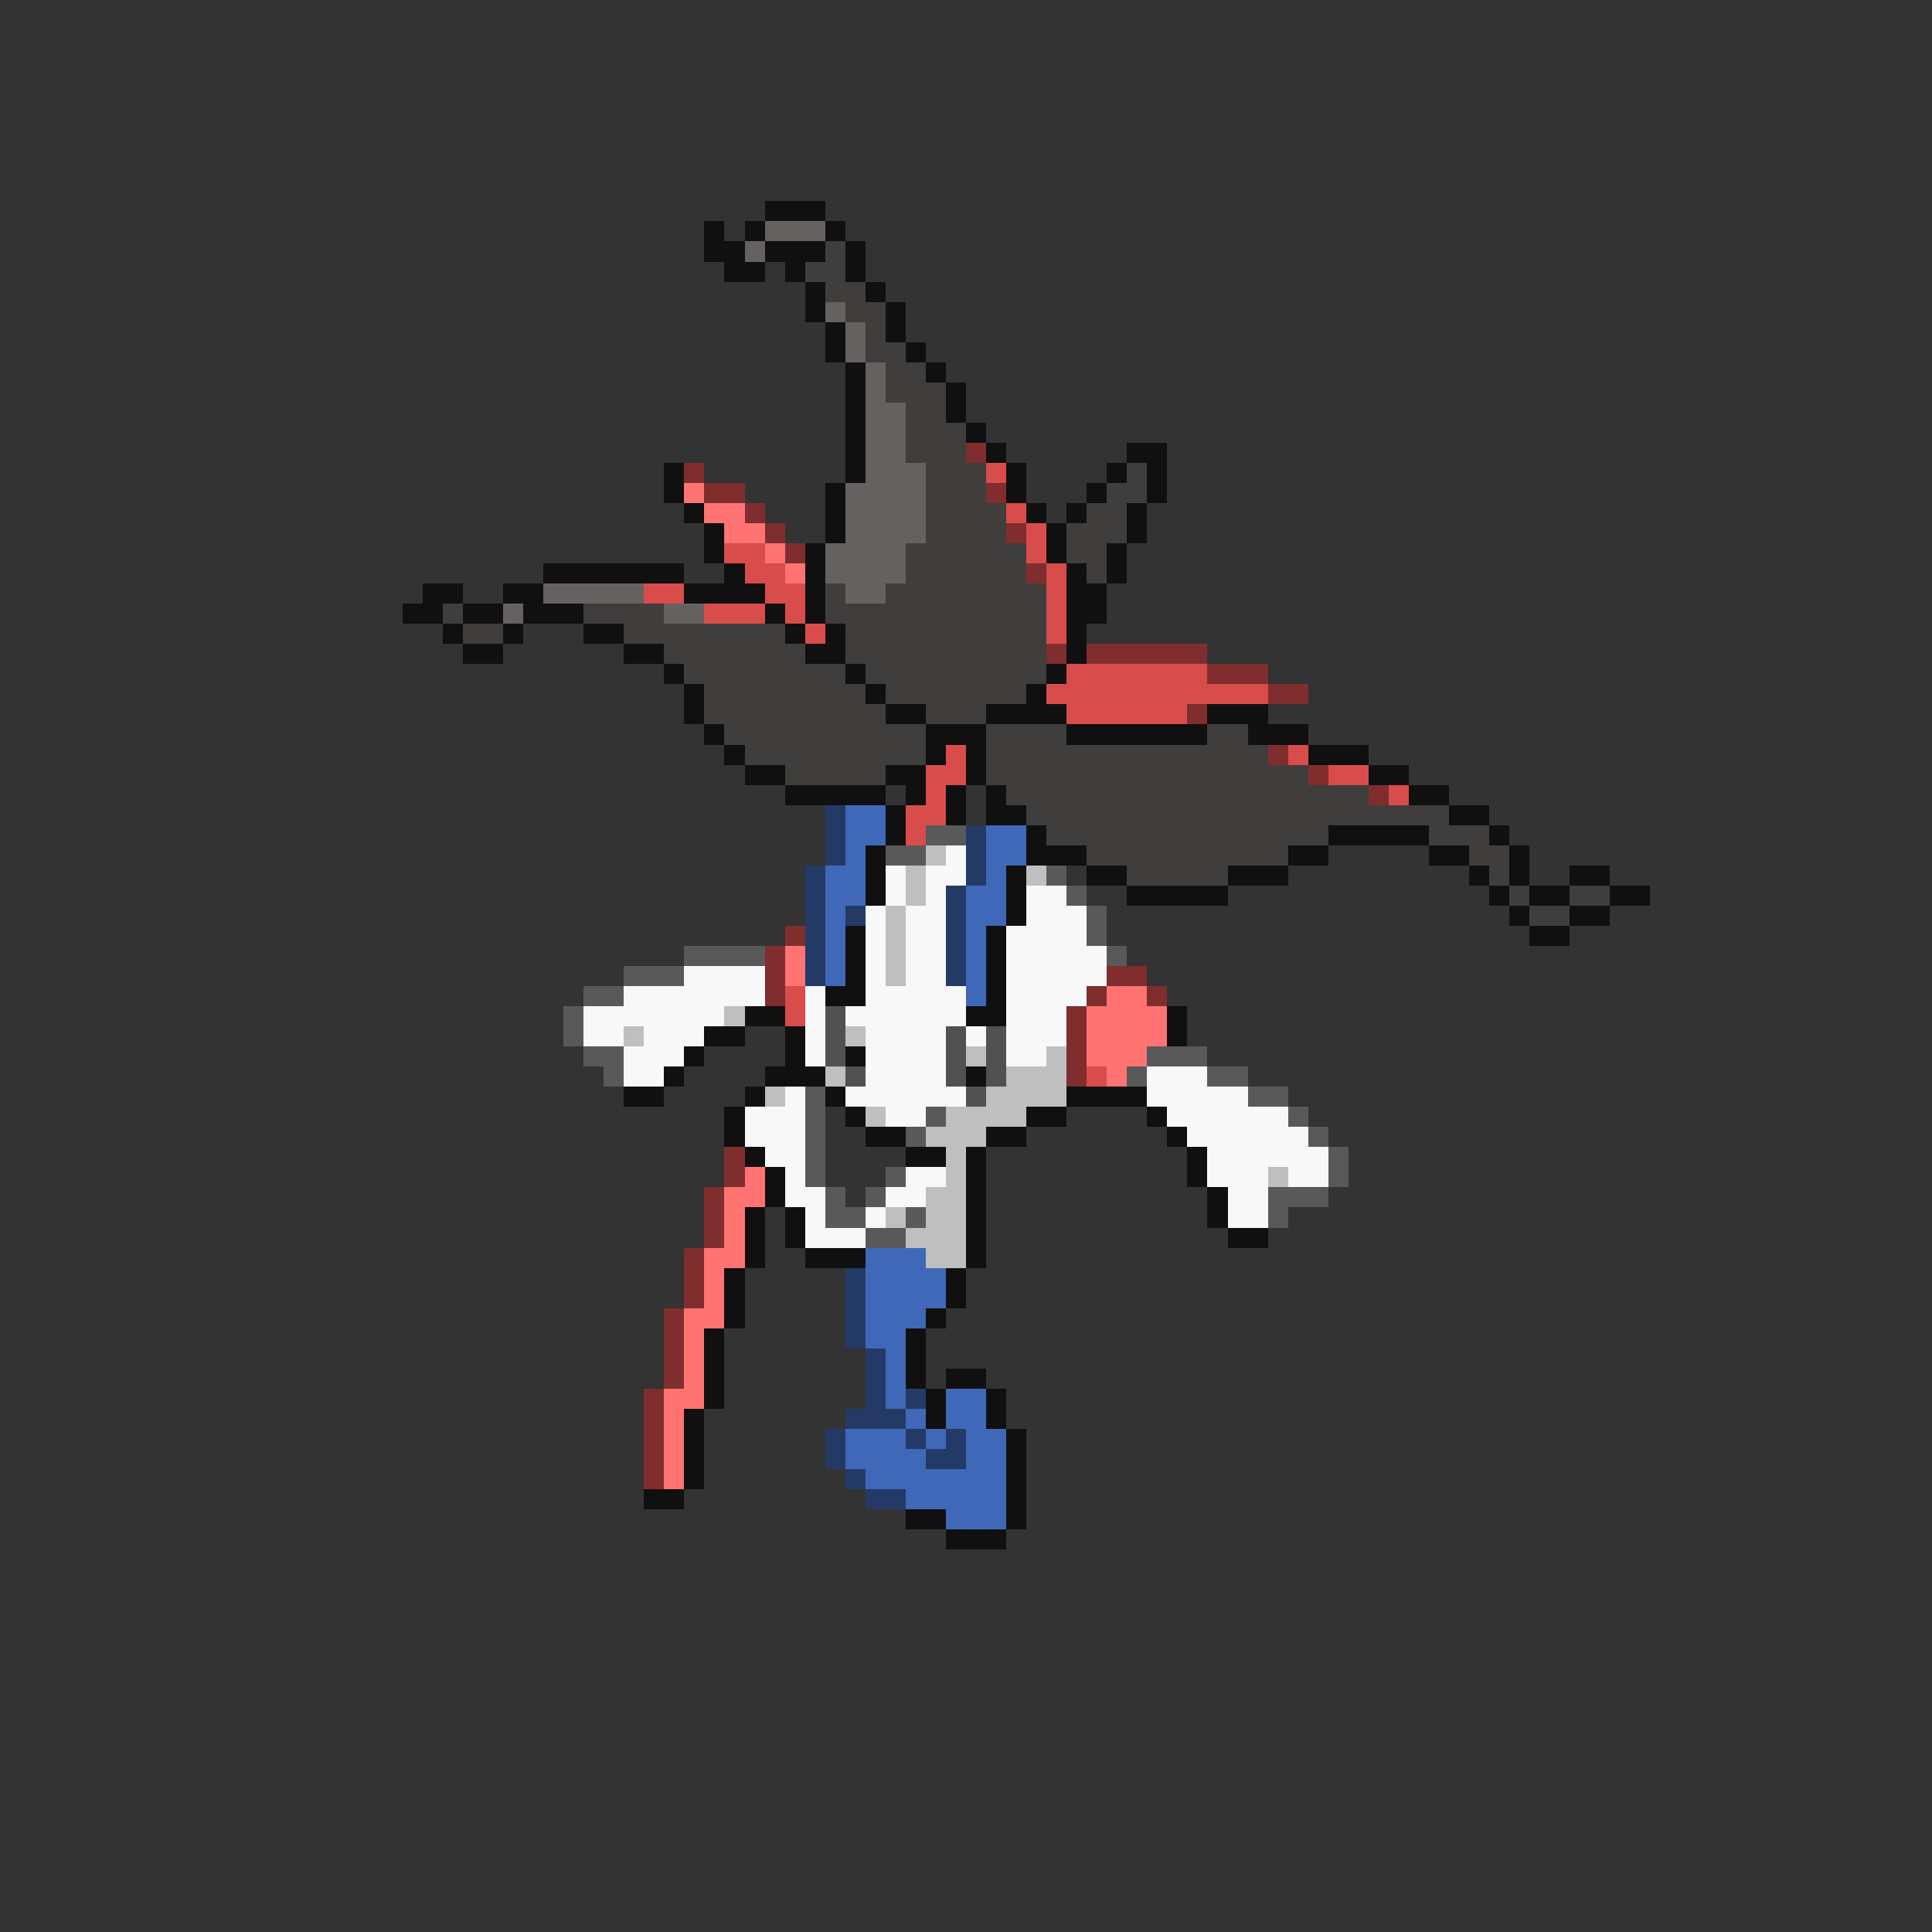 <svg xmlns="http://www.w3.org/2000/svg" viewBox="0 -0.5 96 96" shape-rendering="crispEdges">
<rect x="0" y="-0.5" width="96" height="96" fill="#333333" stroke="none"/>
<path stroke="#101010" d="M38 10h3M35 11h1M37 11h1M41 11h1M35 12h2M38 12h3M42 12h1M36 13h2M39 13h1M42 13h1M40 14h1M43 14h1M40 15h1M44 15h1M41 16h1M44 16h1M41 17h1M45 17h1M42 18h1M46 18h1M42 19h1M47 19h1M42 20h1M47 20h1M42 21h1M48 21h1M42 22h1M49 22h1M56 22h2M33 23h1M42 23h1M50 23h1M55 23h1M57 23h1M33 24h1M41 24h1M50 24h1M54 24h1M57 24h1M34 25h1M41 25h1M51 25h1M53 25h1M56 25h1M35 26h1M41 26h1M52 26h1M56 26h1M35 27h1M40 27h1M52 27h1M55 27h1M27 28h7M36 28h1M40 28h1M53 28h1M55 28h1M21 29h2M25 29h2M34 29h4M40 29h1M53 29h2M20 30h2M23 30h2M26 30h3M38 30h1M40 30h1M53 30h2M22 31h1M25 31h1M29 31h2M39 31h1M41 31h1M53 31h1M23 32h2M31 32h2M40 32h2M53 32h1M33 33h1M42 33h1M52 33h1M34 34h1M43 34h1M51 34h1M34 35h1M44 35h2M49 35h4M60 35h3M35 36h1M46 36h3M53 36h7M62 36h3M36 37h1M46 37h1M48 37h1M65 37h3M37 38h2M44 38h2M48 38h1M68 38h2M39 39h5M45 39h1M47 39h1M49 39h1M70 39h2M44 40h1M47 40h1M49 40h2M72 40h2M44 41h1M51 41h1M66 41h5M74 41h1M43 42h1M51 42h3M64 42h2M71 42h2M75 42h1M43 43h1M50 43h1M54 43h2M61 43h3M73 43h1M75 43h1M78 43h2M43 44h1M50 44h1M56 44h5M74 44h1M76 44h2M80 44h2M50 45h1M75 45h1M78 45h2M42 46h1M49 46h1M76 46h2M42 47h1M49 47h1M42 48h1M49 48h1M41 49h2M49 49h1M37 50h2M48 50h2M58 50h1M35 51h2M39 51h1M58 51h1M34 52h1M39 52h1M42 52h1M33 53h1M38 53h3M48 53h1M31 54h2M37 54h1M41 54h1M53 54h4M36 55h1M42 55h1M51 55h2M57 55h1M36 56h1M43 56h2M49 56h2M58 56h1M37 57h1M45 57h2M48 57h1M59 57h1M38 58h1M48 58h1M59 58h1M38 59h1M48 59h1M60 59h1M37 60h1M39 60h1M48 60h1M60 60h1M37 61h1M39 61h1M48 61h1M61 61h2M37 62h1M40 62h3M48 62h1M36 63h1M47 63h1M36 64h1M47 64h1M36 65h1M46 65h1M35 66h1M45 66h1M35 67h1M45 67h1M35 68h1M45 68h1M47 68h2M35 69h1M46 69h1M49 69h1M34 70h1M46 70h1M49 70h1M34 71h1M50 71h1M34 72h1M50 72h1M34 73h1M50 73h1M32 74h2M50 74h1M45 75h2M50 75h1M47 76h3" />
<path stroke="#666161" d="M38 11h3M37 12h1M41 15h1M42 16h1M42 17h1M43 18h1M43 19h1M43 20h2M43 21h2M43 22h2M43 23h3M42 24h4M42 25h4M42 26h4M41 27h4M41 28h4M27 29h5M42 29h2M25 30h1M33 30h2" />
<path stroke="#403d3d" d="M41 12h1M40 13h2M41 14h2M42 15h2M43 16h1M43 17h2M44 18h2M44 19h3M45 20h2M45 21h3M45 22h3M46 23h3M56 23h1M46 24h3M55 24h2M46 25h4M54 25h2M46 26h4M53 26h3M45 27h6M53 27h2M45 28h6M54 28h1M41 29h1M44 29h8M22 30h1M29 30h4M41 30h11M23 31h2M31 31h8M42 31h10M33 32h7M42 32h10M34 33h8M43 33h9M35 34h8M44 34h7M35 35h9M46 35h3M36 36h10M49 36h4M60 36h2M37 37h9M49 37h14M39 38h5M49 38h16M50 39h18M51 40h21M52 41h14M71 41h3M54 42h10M73 42h2M56 43h5M74 43h1M75 44h1M78 44h2M76 45h2" />
<path stroke="#802d2d" d="M48 22h1M34 23h1M35 24h2M49 24h1M37 25h1M38 26h1M50 26h1M39 27h1M51 28h1M52 32h1M54 32h6M60 33h3M63 34h2M59 35h1M63 37h1M65 38h1M68 39h1M39 46h1M38 47h1M38 48h1M55 48h2M38 49h1M54 49h1M57 49h1M53 50h1M53 51h1M53 52h1M53 53h1M36 57h1M36 58h1M35 59h1M35 60h1M35 61h1M34 62h1M34 63h1M34 64h1M33 65h1M33 66h1M33 67h1M33 68h1M32 69h1M32 70h1M32 71h1M32 72h1M32 73h1" />
<path stroke="#d94c4c" d="M49 23h1M50 25h1M51 26h1M36 27h2M51 27h1M37 28h2M52 28h1M32 29h2M38 29h2M52 29h1M35 30h3M39 30h1M52 30h1M40 31h1M52 31h1M53 33h7M52 34h11M53 35h6M47 37h1M64 37h1M46 38h2M66 38h2M46 39h1M69 39h1M45 40h2M45 41h1M39 49h1M39 50h1M54 53h1" />
<path stroke="#ff7373" d="M34 24h1M35 25h2M36 26h2M38 27h1M39 28h1M39 47h1M39 48h1M55 49h2M54 50h4M54 51h4M54 52h3M55 53h1M37 58h1M36 59h2M36 60h1M36 61h1M35 62h2M35 63h1M35 64h1M34 65h2M34 66h1M34 67h1M34 68h1M33 69h2M33 70h1M33 71h1M33 72h1M33 73h1" />
<path stroke="#243a66" d="M41 40h1M41 41h1M48 41h1M41 42h1M48 42h1M40 43h1M48 43h1M40 44h1M47 44h1M40 45h1M42 45h1M47 45h1M40 46h1M47 46h1M40 47h1M47 47h1M40 48h1M47 48h1M42 63h1M42 64h1M42 65h1M42 66h1M43 67h1M43 68h1M43 69h1M45 69h1M42 70h3M41 71h1M45 71h1M47 71h1M41 72h1M46 72h2M42 73h1M43 74h2" />
<path stroke="#4068b8" d="M42 40h2M42 41h2M49 41h2M42 42h1M49 42h2M41 43h2M49 43h1M41 44h2M48 44h2M41 45h1M48 45h2M41 46h1M48 46h1M41 47h1M48 47h1M41 48h1M48 48h1M48 49h1M43 62h3M43 63h4M43 64h4M43 65h3M43 66h2M44 67h1M44 68h1M44 69h1M47 69h2M45 70h1M47 70h2M42 71h3M46 71h1M48 71h2M42 72h4M48 72h2M43 73h7M45 74h5M47 75h3" />
<path stroke="#595959" d="M46 41h2M44 42h2M52 43h1M53 44h1M54 45h1M54 46h1M34 47h4M55 47h1M31 48h3M29 49h2M28 50h1M28 51h1M29 52h2M57 52h3M30 53h1M56 53h1M60 53h2M40 54h1M62 54h2M40 55h1M46 55h1M64 55h1M40 56h1M45 56h1M65 56h1M40 57h1M66 57h1M40 58h1M44 58h1M66 58h1M41 59h1M43 59h1M63 59h3M41 60h2M45 60h1M63 60h1M43 61h2" />
<path stroke="#bfbfbf" d="M46 42h1M45 43h1M51 43h1M45 44h1M44 45h1M44 46h1M44 47h1M44 48h1M36 50h1M31 51h1M42 51h1M48 52h1M52 52h1M41 53h1M50 53h3M38 54h1M49 54h4M43 55h1M47 55h4M46 56h3M47 57h1M47 58h1M63 58h1M46 59h2M44 60h1M46 60h2M45 61h3M46 62h2" />
<path stroke="#f8f8f8" d="M47 42h1M44 43h1M46 43h2M44 44h1M46 44h1M51 44h2M43 45h1M45 45h2M51 45h3M43 46h1M45 46h2M50 46h4M43 47h1M45 47h2M50 47h5M34 48h4M43 48h1M45 48h2M50 48h5M31 49h7M40 49h1M43 49h5M50 49h4M29 50h7M40 50h1M42 50h6M50 50h3M29 51h2M32 51h3M40 51h1M43 51h4M48 51h1M50 51h3M31 52h3M40 52h1M43 52h4M50 52h2M31 53h2M43 53h4M57 53h3M39 54h1M42 54h6M57 54h5M37 55h3M44 55h2M58 55h6M37 56h3M59 56h6M38 57h2M60 57h6M39 58h1M45 58h2M60 58h3M64 58h2M39 59h2M44 59h2M61 59h2M40 60h1M43 60h1M61 60h2M40 61h3" />
<path stroke="#515151" d="M41 50h1M41 51h1M47 51h1M49 51h1M41 52h1M47 52h1M49 52h1M42 53h1M47 53h1M49 53h1M48 54h1" />
</svg>